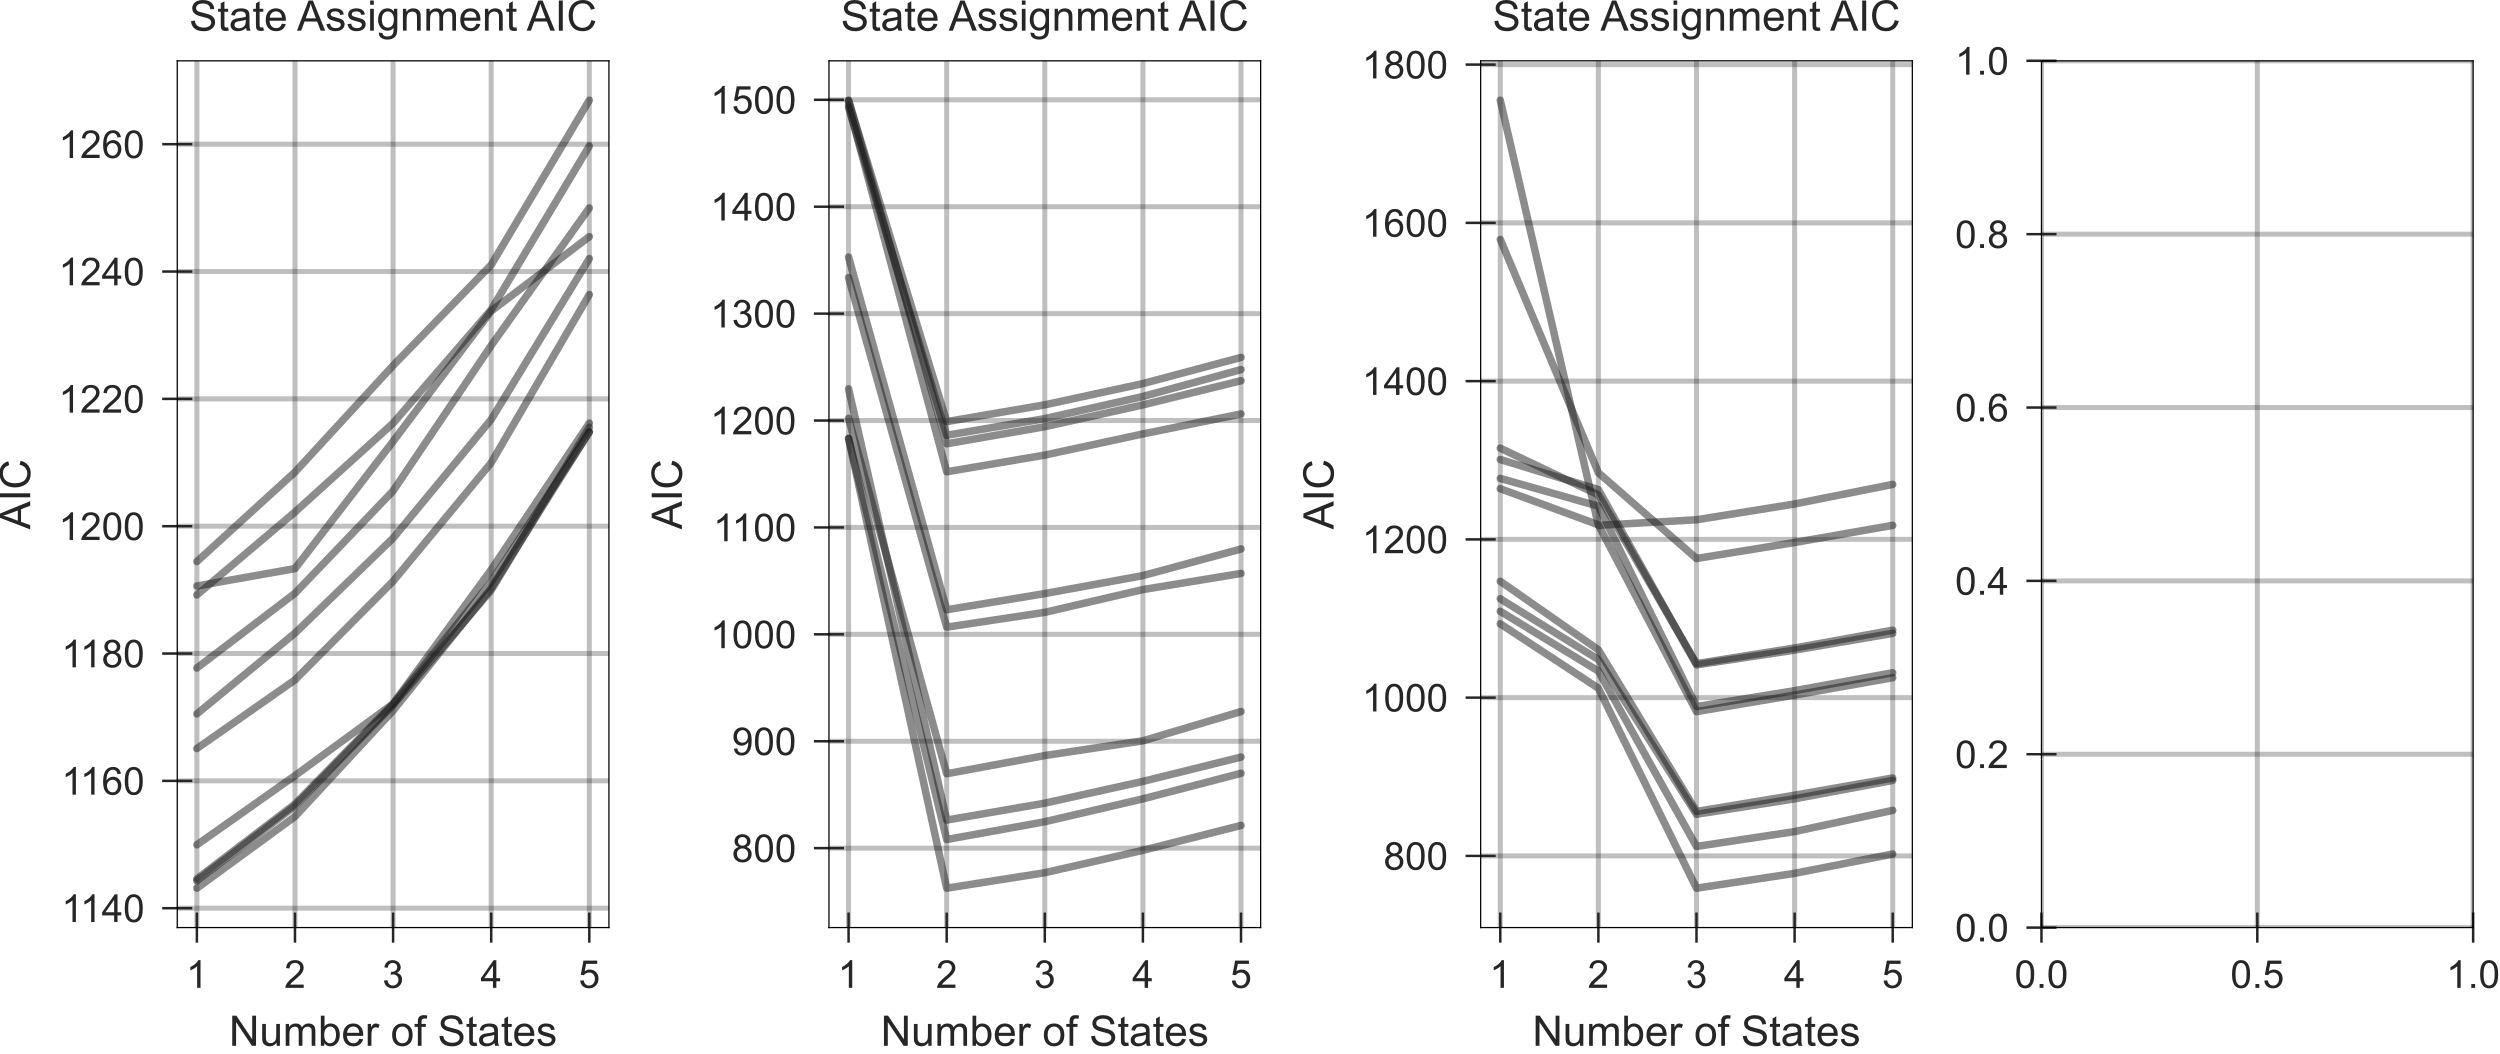 <?xml version="1.0" encoding="utf-8" standalone="no"?>
<!DOCTYPE svg PUBLIC "-//W3C//DTD SVG 1.1//EN"
  "http://www.w3.org/Graphics/SVG/1.1/DTD/svg11.dtd">
<!-- Created with matplotlib (https://matplotlib.org/) -->
<svg height="210pt" version="1.1" viewBox="0 0 498 210" width="498pt" xmlns="http://www.w3.org/2000/svg" xmlns:xlink="http://www.w3.org/1999/xlink">
 <defs>
  <style type="text/css">
*{stroke-linecap:butt;stroke-linejoin:round;}
  </style>
 </defs>
 <g id="figure_1">
  <g id="patch_1">
   <path d="M 0 210 
L 498 210 
L 498 0 
L 0 0 
z
" style="fill:#ffffff;"/>
  </g>
  <g id="axes_1">
   <g id="patch_2">
    <path d="M 35.31 184.776 
L 121.298 184.776 
L 121.298 12.115 
L 35.31 12.115 
z
" style="fill:#ffffff;"/>
   </g>
   <g id="matplotlib.axis_1">
    <g id="xtick_1">
     <g id="line2d_1">
      <path clip-path="url(#p565bd1d662)" d="M 39.218 184.776 
L 39.218 12.115 
" style="fill:none;stroke:#000000;stroke-linecap:round;stroke-opacity:0.25;"/>
     </g>
     <g id="line2d_2">
      <defs>
       <path d="M 0 3 
L 0 -3 
" id="md4ae180993" style="stroke:#262626;stroke-width:0.5;"/>
      </defs>
      <g>
       <use style="fill:#262626;stroke:#262626;stroke-width:0.5;" x="39.218" xlink:href="#md4ae180993" y="184.776"/>
      </g>
     </g>
     <g id="text_1">
      <!-- 1 -->
      <defs>
       <path d="M 37.25 0 
L 28.469 0 
L 28.469 56 
Q 25.297 52.984 20.141 49.953 
Q 14.984 46.922 10.891 45.406 
L 10.891 53.906 
Q 18.266 57.375 23.781 62.297 
Q 29.297 67.234 31.594 71.875 
L 37.25 71.875 
z
" id="ArialMT-49"/>
      </defs>
      <g style="fill:#262626;" transform="translate(37.077 196.787)scale(0.077 -0.077)">
       <use xlink:href="#ArialMT-49"/>
      </g>
     </g>
    </g>
    <g id="xtick_2">
     <g id="line2d_3">
      <path clip-path="url(#p565bd1d662)" d="M 58.761 184.776 
L 58.761 12.115 
" style="fill:none;stroke:#000000;stroke-linecap:round;stroke-opacity:0.25;"/>
     </g>
     <g id="line2d_4">
      <g>
       <use style="fill:#262626;stroke:#262626;stroke-width:0.5;" x="58.761" xlink:href="#md4ae180993" y="184.776"/>
      </g>
     </g>
     <g id="text_2">
      <!-- 2 -->
      <defs>
       <path d="M 50.344 8.453 
L 50.344 0 
L 3.031 0 
Q 2.938 3.172 4.047 6.109 
Q 5.859 10.938 9.828 15.625 
Q 13.812 20.312 21.344 26.469 
Q 33.016 36.031 37.109 41.625 
Q 41.219 47.219 41.219 52.203 
Q 41.219 57.422 37.469 61 
Q 33.734 64.594 27.734 64.594 
Q 21.391 64.594 17.578 60.781 
Q 13.766 56.984 13.719 50.25 
L 4.688 51.172 
Q 5.609 61.281 11.656 66.578 
Q 17.719 71.875 27.938 71.875 
Q 38.234 71.875 44.234 66.156 
Q 50.25 60.453 50.25 52 
Q 50.25 47.703 48.484 43.547 
Q 46.734 39.406 42.656 34.812 
Q 38.578 30.219 29.109 22.219 
Q 21.188 15.578 18.938 13.203 
Q 16.703 10.844 15.234 8.453 
z
" id="ArialMT-50"/>
      </defs>
      <g style="fill:#262626;" transform="translate(56.62 196.787)scale(0.077 -0.077)">
       <use xlink:href="#ArialMT-50"/>
      </g>
     </g>
    </g>
    <g id="xtick_3">
     <g id="line2d_5">
      <path clip-path="url(#p565bd1d662)" d="M 78.304 184.776 
L 78.304 12.115 
" style="fill:none;stroke:#000000;stroke-linecap:round;stroke-opacity:0.25;"/>
     </g>
     <g id="line2d_6">
      <g>
       <use style="fill:#262626;stroke:#262626;stroke-width:0.5;" x="78.304" xlink:href="#md4ae180993" y="184.776"/>
      </g>
     </g>
     <g id="text_3">
      <!-- 3 -->
      <defs>
       <path d="M 4.203 18.891 
L 12.984 20.062 
Q 14.5 12.594 18.141 9.297 
Q 21.781 6 27 6 
Q 33.203 6 37.469 10.297 
Q 41.75 14.594 41.75 20.953 
Q 41.75 27 37.797 30.922 
Q 33.844 34.859 27.734 34.859 
Q 25.25 34.859 21.531 33.891 
L 22.516 41.609 
Q 23.391 41.5 23.922 41.5 
Q 29.547 41.5 34.031 44.422 
Q 38.531 47.359 38.531 53.469 
Q 38.531 58.297 35.25 61.469 
Q 31.984 64.656 26.812 64.656 
Q 21.688 64.656 18.266 61.422 
Q 14.844 58.203 13.875 51.766 
L 5.078 53.328 
Q 6.688 62.156 12.391 67.016 
Q 18.109 71.875 26.609 71.875 
Q 32.469 71.875 37.391 69.359 
Q 42.328 66.844 44.938 62.5 
Q 47.562 58.156 47.562 53.266 
Q 47.562 48.641 45.062 44.828 
Q 42.578 41.016 37.703 38.766 
Q 44.047 37.312 47.562 32.688 
Q 51.078 28.078 51.078 21.141 
Q 51.078 11.766 44.234 5.25 
Q 37.406 -1.266 26.953 -1.266 
Q 17.531 -1.266 11.297 4.344 
Q 5.078 9.969 4.203 18.891 
z
" id="ArialMT-51"/>
      </defs>
      <g style="fill:#262626;" transform="translate(76.163 196.787)scale(0.077 -0.077)">
       <use xlink:href="#ArialMT-51"/>
      </g>
     </g>
    </g>
    <g id="xtick_4">
     <g id="line2d_7">
      <path clip-path="url(#p565bd1d662)" d="M 97.847 184.776 
L 97.847 12.115 
" style="fill:none;stroke:#000000;stroke-linecap:round;stroke-opacity:0.25;"/>
     </g>
     <g id="line2d_8">
      <g>
       <use style="fill:#262626;stroke:#262626;stroke-width:0.5;" x="97.847" xlink:href="#md4ae180993" y="184.776"/>
      </g>
     </g>
     <g id="text_4">
      <!-- 4 -->
      <defs>
       <path d="M 32.328 0 
L 32.328 17.141 
L 1.266 17.141 
L 1.266 25.203 
L 33.938 71.578 
L 41.109 71.578 
L 41.109 25.203 
L 50.781 25.203 
L 50.781 17.141 
L 41.109 17.141 
L 41.109 0 
z
M 32.328 25.203 
L 32.328 57.469 
L 9.906 25.203 
z
" id="ArialMT-52"/>
      </defs>
      <g style="fill:#262626;" transform="translate(95.706 196.787)scale(0.077 -0.077)">
       <use xlink:href="#ArialMT-52"/>
      </g>
     </g>
    </g>
    <g id="xtick_5">
     <g id="line2d_9">
      <path clip-path="url(#p565bd1d662)" d="M 117.39 184.776 
L 117.39 12.115 
" style="fill:none;stroke:#000000;stroke-linecap:round;stroke-opacity:0.25;"/>
     </g>
     <g id="line2d_10">
      <g>
       <use style="fill:#262626;stroke:#262626;stroke-width:0.5;" x="117.39" xlink:href="#md4ae180993" y="184.776"/>
      </g>
     </g>
     <g id="text_5">
      <!-- 5 -->
      <defs>
       <path d="M 4.156 18.75 
L 13.375 19.531 
Q 14.406 12.797 18.141 9.391 
Q 21.875 6 27.156 6 
Q 33.5 6 37.891 10.781 
Q 42.281 15.578 42.281 23.484 
Q 42.281 31 38.062 35.344 
Q 33.844 39.703 27 39.703 
Q 22.75 39.703 19.328 37.766 
Q 15.922 35.844 13.969 32.766 
L 5.719 33.844 
L 12.641 70.609 
L 48.25 70.609 
L 48.25 62.203 
L 19.672 62.203 
L 15.828 42.969 
Q 22.266 47.469 29.344 47.469 
Q 38.719 47.469 45.156 40.969 
Q 51.609 34.469 51.609 24.266 
Q 51.609 14.547 45.953 7.469 
Q 39.062 -1.219 27.156 -1.219 
Q 17.391 -1.219 11.203 4.25 
Q 5.031 9.719 4.156 18.75 
z
" id="ArialMT-53"/>
      </defs>
      <g style="fill:#262626;" transform="translate(115.249 196.787)scale(0.077 -0.077)">
       <use xlink:href="#ArialMT-53"/>
      </g>
     </g>
    </g>
    <g id="text_6">
     <!-- Number of States -->
     <defs>
      <path d="M 7.625 0 
L 7.625 71.578 
L 17.328 71.578 
L 54.938 15.375 
L 54.938 71.578 
L 64.016 71.578 
L 64.016 0 
L 54.297 0 
L 16.703 56.25 
L 16.703 0 
z
" id="ArialMT-78"/>
      <path d="M 40.578 0 
L 40.578 7.625 
Q 34.516 -1.172 24.125 -1.172 
Q 19.531 -1.172 15.547 0.578 
Q 11.578 2.344 9.641 5 
Q 7.719 7.672 6.938 11.531 
Q 6.391 14.109 6.391 19.734 
L 6.391 51.859 
L 15.188 51.859 
L 15.188 23.094 
Q 15.188 16.219 15.719 13.812 
Q 16.547 10.359 19.234 8.375 
Q 21.922 6.391 25.875 6.391 
Q 29.828 6.391 33.297 8.422 
Q 36.766 10.453 38.203 13.938 
Q 39.656 17.438 39.656 24.078 
L 39.656 51.859 
L 48.438 51.859 
L 48.438 0 
z
" id="ArialMT-117"/>
      <path d="M 6.594 0 
L 6.594 51.859 
L 14.453 51.859 
L 14.453 44.578 
Q 16.891 48.391 20.938 50.703 
Q 25 53.031 30.172 53.031 
Q 35.938 53.031 39.625 50.641 
Q 43.312 48.25 44.828 43.953 
Q 50.984 53.031 60.844 53.031 
Q 68.562 53.031 72.703 48.75 
Q 76.859 44.484 76.859 35.594 
L 76.859 0 
L 68.109 0 
L 68.109 32.672 
Q 68.109 37.938 67.25 40.25 
Q 66.406 42.578 64.156 43.984 
Q 61.922 45.406 58.891 45.406 
Q 53.422 45.406 49.797 41.766 
Q 46.188 38.141 46.188 30.125 
L 46.188 0 
L 37.406 0 
L 37.406 33.688 
Q 37.406 39.547 35.25 42.469 
Q 33.109 45.406 28.219 45.406 
Q 24.516 45.406 21.359 43.453 
Q 18.219 41.5 16.797 37.734 
Q 15.375 33.984 15.375 26.906 
L 15.375 0 
z
" id="ArialMT-109"/>
      <path d="M 14.703 0 
L 6.547 0 
L 6.547 71.578 
L 15.328 71.578 
L 15.328 46.047 
Q 20.906 53.031 29.547 53.031 
Q 34.328 53.031 38.594 51.094 
Q 42.875 49.172 45.625 45.672 
Q 48.391 42.188 49.953 37.25 
Q 51.516 32.328 51.516 26.703 
Q 51.516 13.375 44.922 6.094 
Q 38.328 -1.172 29.109 -1.172 
Q 19.922 -1.172 14.703 6.5 
z
M 14.594 26.312 
Q 14.594 17 17.141 12.844 
Q 21.297 6.062 28.375 6.062 
Q 34.125 6.062 38.328 11.062 
Q 42.531 16.062 42.531 25.984 
Q 42.531 36.141 38.5 40.969 
Q 34.469 45.797 28.766 45.797 
Q 23 45.797 18.797 40.797 
Q 14.594 35.797 14.594 26.312 
z
" id="ArialMT-98"/>
      <path d="M 42.094 16.703 
L 51.172 15.578 
Q 49.031 7.625 43.219 3.219 
Q 37.406 -1.172 28.375 -1.172 
Q 17 -1.172 10.328 5.828 
Q 3.656 12.844 3.656 25.484 
Q 3.656 38.578 10.391 45.797 
Q 17.141 53.031 27.875 53.031 
Q 38.281 53.031 44.875 45.953 
Q 51.469 38.875 51.469 26.031 
Q 51.469 25.25 51.422 23.688 
L 12.75 23.688 
Q 13.234 15.141 17.578 10.594 
Q 21.922 6.062 28.422 6.062 
Q 33.25 6.062 36.672 8.594 
Q 40.094 11.141 42.094 16.703 
z
M 13.234 30.906 
L 42.188 30.906 
Q 41.609 37.453 38.875 40.719 
Q 34.672 45.797 27.984 45.797 
Q 21.922 45.797 17.797 41.75 
Q 13.672 37.703 13.234 30.906 
z
" id="ArialMT-101"/>
      <path d="M 6.5 0 
L 6.5 51.859 
L 14.406 51.859 
L 14.406 44 
Q 17.438 49.516 20 51.266 
Q 22.562 53.031 25.641 53.031 
Q 30.078 53.031 34.672 50.203 
L 31.641 42.047 
Q 28.422 43.953 25.203 43.953 
Q 22.312 43.953 20.016 42.219 
Q 17.719 40.484 16.75 37.406 
Q 15.281 32.719 15.281 27.156 
L 15.281 0 
z
" id="ArialMT-114"/>
      <path id="ArialMT-32"/>
      <path d="M 3.328 25.922 
Q 3.328 40.328 11.328 47.266 
Q 18.016 53.031 27.641 53.031 
Q 38.328 53.031 45.109 46.016 
Q 51.906 39.016 51.906 26.656 
Q 51.906 16.656 48.906 10.906 
Q 45.906 5.172 40.156 2 
Q 34.422 -1.172 27.641 -1.172 
Q 16.75 -1.172 10.031 5.812 
Q 3.328 12.797 3.328 25.922 
z
M 12.359 25.922 
Q 12.359 15.969 16.703 11.016 
Q 21.047 6.062 27.641 6.062 
Q 34.188 6.062 38.531 11.031 
Q 42.875 16.016 42.875 26.219 
Q 42.875 35.844 38.5 40.797 
Q 34.125 45.75 27.641 45.75 
Q 21.047 45.75 16.703 40.812 
Q 12.359 35.891 12.359 25.922 
z
" id="ArialMT-111"/>
      <path d="M 8.688 0 
L 8.688 45.016 
L 0.922 45.016 
L 0.922 51.859 
L 8.688 51.859 
L 8.688 57.375 
Q 8.688 62.594 9.625 65.141 
Q 10.891 68.562 14.078 70.672 
Q 17.281 72.797 23.047 72.797 
Q 26.766 72.797 31.25 71.922 
L 29.938 64.266 
Q 27.203 64.75 24.75 64.75 
Q 20.75 64.75 19.094 63.031 
Q 17.438 61.328 17.438 56.641 
L 17.438 51.859 
L 27.547 51.859 
L 27.547 45.016 
L 17.438 45.016 
L 17.438 0 
z
" id="ArialMT-102"/>
      <path d="M 4.5 23 
L 13.422 23.781 
Q 14.062 18.406 16.375 14.969 
Q 18.703 11.531 23.578 9.406 
Q 28.469 7.281 34.578 7.281 
Q 39.984 7.281 44.141 8.891 
Q 48.297 10.5 50.312 13.297 
Q 52.344 16.109 52.344 19.438 
Q 52.344 22.797 50.391 25.312 
Q 48.438 27.828 43.953 29.547 
Q 41.062 30.672 31.203 33.031 
Q 21.344 35.406 17.391 37.5 
Q 12.25 40.188 9.734 44.156 
Q 7.234 48.141 7.234 53.078 
Q 7.234 58.5 10.297 63.203 
Q 13.375 67.922 19.281 70.359 
Q 25.203 72.797 32.422 72.797 
Q 40.375 72.797 46.453 70.234 
Q 52.547 67.672 55.812 62.688 
Q 59.078 57.719 59.328 51.422 
L 50.25 50.734 
Q 49.516 57.516 45.281 60.984 
Q 41.062 64.453 32.812 64.453 
Q 24.219 64.453 20.281 61.297 
Q 16.359 58.156 16.359 53.719 
Q 16.359 49.859 19.141 47.359 
Q 21.875 44.875 33.422 42.266 
Q 44.969 39.656 49.266 37.703 
Q 55.516 34.812 58.484 30.391 
Q 61.469 25.984 61.469 20.219 
Q 61.469 14.5 58.203 9.438 
Q 54.938 4.391 48.797 1.578 
Q 42.672 -1.219 35.016 -1.219 
Q 25.297 -1.219 18.719 1.609 
Q 12.156 4.438 8.422 10.125 
Q 4.688 15.828 4.5 23 
z
" id="ArialMT-83"/>
      <path d="M 25.781 7.859 
L 27.047 0.094 
Q 23.344 -0.688 20.406 -0.688 
Q 15.625 -0.688 12.984 0.828 
Q 10.359 2.344 9.281 4.812 
Q 8.203 7.281 8.203 15.188 
L 8.203 45.016 
L 1.766 45.016 
L 1.766 51.859 
L 8.203 51.859 
L 8.203 64.703 
L 16.938 69.969 
L 16.938 51.859 
L 25.781 51.859 
L 25.781 45.016 
L 16.938 45.016 
L 16.938 14.703 
Q 16.938 10.938 17.406 9.859 
Q 17.875 8.797 18.922 8.156 
Q 19.969 7.516 21.922 7.516 
Q 23.391 7.516 25.781 7.859 
z
" id="ArialMT-116"/>
      <path d="M 40.438 6.391 
Q 35.547 2.25 31.031 0.531 
Q 26.516 -1.172 21.344 -1.172 
Q 12.797 -1.172 8.203 3 
Q 3.609 7.172 3.609 13.672 
Q 3.609 17.484 5.344 20.625 
Q 7.078 23.781 9.891 25.688 
Q 12.703 27.594 16.219 28.562 
Q 18.797 29.25 24.031 29.891 
Q 34.672 31.156 39.703 32.906 
Q 39.75 34.719 39.75 35.203 
Q 39.75 40.578 37.25 42.781 
Q 33.891 45.75 27.25 45.75 
Q 21.047 45.75 18.094 43.578 
Q 15.141 41.406 13.719 35.891 
L 5.125 37.062 
Q 6.297 42.578 8.984 45.969 
Q 11.672 49.359 16.75 51.188 
Q 21.828 53.031 28.516 53.031 
Q 35.156 53.031 39.297 51.469 
Q 43.453 49.906 45.406 47.531 
Q 47.359 45.172 48.141 41.547 
Q 48.578 39.312 48.578 33.453 
L 48.578 21.734 
Q 48.578 9.469 49.141 6.219 
Q 49.703 2.984 51.375 0 
L 42.188 0 
Q 40.828 2.734 40.438 6.391 
z
M 39.703 26.031 
Q 34.906 24.078 25.344 22.703 
Q 19.922 21.922 17.672 20.938 
Q 15.438 19.969 14.203 18.094 
Q 12.984 16.219 12.984 13.922 
Q 12.984 10.406 15.641 8.062 
Q 18.312 5.719 23.438 5.719 
Q 28.516 5.719 32.469 7.938 
Q 36.422 10.156 38.281 14.016 
Q 39.703 17 39.703 22.797 
z
" id="ArialMT-97"/>
      <path d="M 3.078 15.484 
L 11.766 16.844 
Q 12.5 11.625 15.844 8.844 
Q 19.188 6.062 25.203 6.062 
Q 31.25 6.062 34.172 8.516 
Q 37.109 10.984 37.109 14.312 
Q 37.109 17.281 34.516 19 
Q 32.719 20.172 25.531 21.969 
Q 15.875 24.422 12.141 26.203 
Q 8.406 27.984 6.469 31.125 
Q 4.547 34.281 4.547 38.094 
Q 4.547 41.547 6.125 44.5 
Q 7.719 47.469 10.453 49.422 
Q 12.5 50.922 16.031 51.969 
Q 19.578 53.031 23.641 53.031 
Q 29.734 53.031 34.344 51.266 
Q 38.969 49.516 41.156 46.5 
Q 43.359 43.5 44.188 38.484 
L 35.594 37.312 
Q 35.016 41.312 32.203 43.547 
Q 29.391 45.797 24.266 45.797 
Q 18.219 45.797 15.625 43.797 
Q 13.031 41.797 13.031 39.109 
Q 13.031 37.406 14.109 36.031 
Q 15.188 34.625 17.484 33.688 
Q 18.797 33.203 25.25 31.453 
Q 34.578 28.953 38.25 27.359 
Q 41.938 25.781 44.031 22.75 
Q 46.141 19.734 46.141 15.234 
Q 46.141 10.844 43.578 6.953 
Q 41.016 3.078 36.172 0.953 
Q 31.344 -1.172 25.25 -1.172 
Q 15.141 -1.172 9.844 3.031 
Q 4.547 7.234 3.078 15.484 
z
" id="ArialMT-115"/>
     </defs>
     <g style="fill:#262626;" transform="translate(45.625 208.33)scale(0.084 -0.084)">
      <use xlink:href="#ArialMT-78"/>
      <use x="72.217" xlink:href="#ArialMT-117"/>
      <use x="127.832" xlink:href="#ArialMT-109"/>
      <use x="211.133" xlink:href="#ArialMT-98"/>
      <use x="266.748" xlink:href="#ArialMT-101"/>
      <use x="322.363" xlink:href="#ArialMT-114"/>
      <use x="355.664" xlink:href="#ArialMT-32"/>
      <use x="383.447" xlink:href="#ArialMT-111"/>
      <use x="439.062" xlink:href="#ArialMT-102"/>
      <use x="466.846" xlink:href="#ArialMT-32"/>
      <use x="494.629" xlink:href="#ArialMT-83"/>
      <use x="561.328" xlink:href="#ArialMT-116"/>
      <use x="589.111" xlink:href="#ArialMT-97"/>
      <use x="644.727" xlink:href="#ArialMT-116"/>
      <use x="672.51" xlink:href="#ArialMT-101"/>
      <use x="728.125" xlink:href="#ArialMT-115"/>
     </g>
    </g>
   </g>
   <g id="matplotlib.axis_2">
    <g id="ytick_1">
     <g id="line2d_11">
      <path clip-path="url(#p565bd1d662)" d="M 35.31 180.91 
L 121.298 180.91 
" style="fill:none;stroke:#000000;stroke-linecap:round;stroke-opacity:0.25;"/>
     </g>
     <g id="line2d_12">
      <defs>
       <path d="M 3 0 
L -3 -0 
" id="m5f0b38eac4" style="stroke:#262626;stroke-width:0.5;"/>
      </defs>
      <g>
       <use style="fill:#262626;stroke:#262626;stroke-width:0.5;" x="35.31" xlink:href="#m5f0b38eac4" y="180.91"/>
      </g>
     </g>
     <g id="text_7">
      <!-- 1140 -->
      <defs>
       <path d="M 4.156 35.297 
Q 4.156 48 6.766 55.734 
Q 9.375 63.484 14.516 67.672 
Q 19.672 71.875 27.484 71.875 
Q 33.25 71.875 37.594 69.547 
Q 41.938 67.234 44.766 62.859 
Q 47.609 58.5 49.219 52.219 
Q 50.828 45.953 50.828 35.297 
Q 50.828 22.703 48.234 14.969 
Q 45.656 7.234 40.5 3 
Q 35.359 -1.219 27.484 -1.219 
Q 17.141 -1.219 11.234 6.203 
Q 4.156 15.141 4.156 35.297 
z
M 13.188 35.297 
Q 13.188 17.672 17.312 11.828 
Q 21.438 6 27.484 6 
Q 33.547 6 37.672 11.859 
Q 41.797 17.719 41.797 35.297 
Q 41.797 52.984 37.672 58.781 
Q 33.547 64.594 27.391 64.594 
Q 21.344 64.594 17.719 59.469 
Q 13.188 52.938 13.188 35.297 
z
" id="ArialMT-48"/>
      </defs>
      <g style="fill:#262626;" transform="translate(12.25 183.666)scale(0.077 -0.077)">
       <use xlink:href="#ArialMT-49"/>
       <use x="48.24" xlink:href="#ArialMT-49"/>
       <use x="103.855" xlink:href="#ArialMT-52"/>
       <use x="159.471" xlink:href="#ArialMT-48"/>
      </g>
     </g>
    </g>
    <g id="ytick_2">
     <g id="line2d_13">
      <path clip-path="url(#p565bd1d662)" d="M 35.31 155.545 
L 121.298 155.545 
" style="fill:none;stroke:#000000;stroke-linecap:round;stroke-opacity:0.25;"/>
     </g>
     <g id="line2d_14">
      <g>
       <use style="fill:#262626;stroke:#262626;stroke-width:0.5;" x="35.31" xlink:href="#m5f0b38eac4" y="155.545"/>
      </g>
     </g>
     <g id="text_8">
      <!-- 1160 -->
      <defs>
       <path d="M 49.75 54.047 
L 41.016 53.375 
Q 39.844 58.547 37.703 60.891 
Q 34.125 64.656 28.906 64.656 
Q 24.703 64.656 21.531 62.312 
Q 17.391 59.281 14.984 53.469 
Q 12.594 47.656 12.5 36.922 
Q 15.672 41.75 20.266 44.094 
Q 24.859 46.438 29.891 46.438 
Q 38.672 46.438 44.844 39.969 
Q 51.031 33.5 51.031 23.25 
Q 51.031 16.5 48.125 10.719 
Q 45.219 4.938 40.141 1.859 
Q 35.062 -1.219 28.609 -1.219 
Q 17.625 -1.219 10.688 6.859 
Q 3.766 14.938 3.766 33.5 
Q 3.766 54.25 11.422 63.672 
Q 18.109 71.875 29.438 71.875 
Q 37.891 71.875 43.281 67.141 
Q 48.688 62.406 49.75 54.047 
z
M 13.875 23.188 
Q 13.875 18.656 15.797 14.5 
Q 17.719 10.359 21.188 8.172 
Q 24.656 6 28.469 6 
Q 34.031 6 38.031 10.484 
Q 42.047 14.984 42.047 22.703 
Q 42.047 30.125 38.078 34.391 
Q 34.125 38.672 28.125 38.672 
Q 22.172 38.672 18.016 34.391 
Q 13.875 30.125 13.875 23.188 
z
" id="ArialMT-54"/>
      </defs>
      <g style="fill:#262626;" transform="translate(12.25 158.301)scale(0.077 -0.077)">
       <use xlink:href="#ArialMT-49"/>
       <use x="48.24" xlink:href="#ArialMT-49"/>
       <use x="103.855" xlink:href="#ArialMT-54"/>
       <use x="159.471" xlink:href="#ArialMT-48"/>
      </g>
     </g>
    </g>
    <g id="ytick_3">
     <g id="line2d_15">
      <path clip-path="url(#p565bd1d662)" d="M 35.31 130.181 
L 121.298 130.181 
" style="fill:none;stroke:#000000;stroke-linecap:round;stroke-opacity:0.25;"/>
     </g>
     <g id="line2d_16">
      <g>
       <use style="fill:#262626;stroke:#262626;stroke-width:0.5;" x="35.31" xlink:href="#m5f0b38eac4" y="130.181"/>
      </g>
     </g>
     <g id="text_9">
      <!-- 1180 -->
      <defs>
       <path d="M 17.672 38.812 
Q 12.203 40.828 9.562 44.531 
Q 6.938 48.25 6.938 53.422 
Q 6.938 61.234 12.547 66.547 
Q 18.172 71.875 27.484 71.875 
Q 36.859 71.875 42.578 66.422 
Q 48.297 60.984 48.297 53.172 
Q 48.297 48.188 45.672 44.5 
Q 43.062 40.828 37.75 38.812 
Q 44.344 36.672 47.781 31.875 
Q 51.219 27.094 51.219 20.453 
Q 51.219 11.281 44.719 5.031 
Q 38.234 -1.219 27.641 -1.219 
Q 17.047 -1.219 10.547 5.047 
Q 4.047 11.328 4.047 20.703 
Q 4.047 27.688 7.594 32.391 
Q 11.141 37.109 17.672 38.812 
z
M 15.922 53.719 
Q 15.922 48.641 19.188 45.406 
Q 22.469 42.188 27.688 42.188 
Q 32.766 42.188 36.016 45.375 
Q 39.266 48.578 39.266 53.219 
Q 39.266 58.062 35.906 61.359 
Q 32.562 64.656 27.594 64.656 
Q 22.562 64.656 19.234 61.422 
Q 15.922 58.203 15.922 53.719 
z
M 13.094 20.656 
Q 13.094 16.891 14.875 13.375 
Q 16.656 9.859 20.172 7.922 
Q 23.688 6 27.734 6 
Q 34.031 6 38.125 10.047 
Q 42.234 14.109 42.234 20.359 
Q 42.234 26.703 38.016 30.859 
Q 33.797 35.016 27.438 35.016 
Q 21.234 35.016 17.156 30.906 
Q 13.094 26.812 13.094 20.656 
z
" id="ArialMT-56"/>
      </defs>
      <g style="fill:#262626;" transform="translate(12.25 132.937)scale(0.077 -0.077)">
       <use xlink:href="#ArialMT-49"/>
       <use x="48.24" xlink:href="#ArialMT-49"/>
       <use x="103.855" xlink:href="#ArialMT-56"/>
       <use x="159.471" xlink:href="#ArialMT-48"/>
      </g>
     </g>
    </g>
    <g id="ytick_4">
     <g id="line2d_17">
      <path clip-path="url(#p565bd1d662)" d="M 35.31 104.816 
L 121.298 104.816 
" style="fill:none;stroke:#000000;stroke-linecap:round;stroke-opacity:0.25;"/>
     </g>
     <g id="line2d_18">
      <g>
       <use style="fill:#262626;stroke:#262626;stroke-width:0.5;" x="35.31" xlink:href="#m5f0b38eac4" y="104.816"/>
      </g>
     </g>
     <g id="text_10">
      <!-- 1200 -->
      <g style="fill:#262626;" transform="translate(11.682 107.572)scale(0.077 -0.077)">
       <use xlink:href="#ArialMT-49"/>
       <use x="55.615" xlink:href="#ArialMT-50"/>
       <use x="111.23" xlink:href="#ArialMT-48"/>
       <use x="166.846" xlink:href="#ArialMT-48"/>
      </g>
     </g>
    </g>
    <g id="ytick_5">
     <g id="line2d_19">
      <path clip-path="url(#p565bd1d662)" d="M 35.31 79.452 
L 121.298 79.452 
" style="fill:none;stroke:#000000;stroke-linecap:round;stroke-opacity:0.25;"/>
     </g>
     <g id="line2d_20">
      <g>
       <use style="fill:#262626;stroke:#262626;stroke-width:0.5;" x="35.31" xlink:href="#m5f0b38eac4" y="79.452"/>
      </g>
     </g>
     <g id="text_11">
      <!-- 1220 -->
      <g style="fill:#262626;" transform="translate(11.682 82.208)scale(0.077 -0.077)">
       <use xlink:href="#ArialMT-49"/>
       <use x="55.615" xlink:href="#ArialMT-50"/>
       <use x="111.23" xlink:href="#ArialMT-50"/>
       <use x="166.846" xlink:href="#ArialMT-48"/>
      </g>
     </g>
    </g>
    <g id="ytick_6">
     <g id="line2d_21">
      <path clip-path="url(#p565bd1d662)" d="M 35.31 54.087 
L 121.298 54.087 
" style="fill:none;stroke:#000000;stroke-linecap:round;stroke-opacity:0.25;"/>
     </g>
     <g id="line2d_22">
      <g>
       <use style="fill:#262626;stroke:#262626;stroke-width:0.5;" x="35.31" xlink:href="#m5f0b38eac4" y="54.087"/>
      </g>
     </g>
     <g id="text_12">
      <!-- 1240 -->
      <g style="fill:#262626;" transform="translate(11.682 56.843)scale(0.077 -0.077)">
       <use xlink:href="#ArialMT-49"/>
       <use x="55.615" xlink:href="#ArialMT-50"/>
       <use x="111.23" xlink:href="#ArialMT-52"/>
       <use x="166.846" xlink:href="#ArialMT-48"/>
      </g>
     </g>
    </g>
    <g id="ytick_7">
     <g id="line2d_23">
      <path clip-path="url(#p565bd1d662)" d="M 35.31 28.723 
L 121.298 28.723 
" style="fill:none;stroke:#000000;stroke-linecap:round;stroke-opacity:0.25;"/>
     </g>
     <g id="line2d_24">
      <g>
       <use style="fill:#262626;stroke:#262626;stroke-width:0.5;" x="35.31" xlink:href="#m5f0b38eac4" y="28.723"/>
      </g>
     </g>
     <g id="text_13">
      <!-- 1260 -->
      <g style="fill:#262626;" transform="translate(11.682 31.479)scale(0.077 -0.077)">
       <use xlink:href="#ArialMT-49"/>
       <use x="55.615" xlink:href="#ArialMT-50"/>
       <use x="111.23" xlink:href="#ArialMT-54"/>
       <use x="166.846" xlink:href="#ArialMT-48"/>
      </g>
     </g>
    </g>
    <g id="text_14">
     <!-- AIC -->
     <defs>
      <path d="M -0.141 0 
L 27.344 71.578 
L 37.547 71.578 
L 66.844 0 
L 56.062 0 
L 47.703 21.688 
L 17.781 21.688 
L 9.906 0 
z
M 20.516 29.391 
L 44.781 29.391 
L 37.312 49.219 
Q 33.891 58.25 32.234 64.062 
Q 30.859 57.172 28.375 50.391 
z
" id="ArialMT-65"/>
      <path d="M 9.328 0 
L 9.328 71.578 
L 18.797 71.578 
L 18.797 0 
z
" id="ArialMT-73"/>
      <path d="M 58.797 25.094 
L 68.266 22.703 
Q 65.281 11.031 57.547 4.906 
Q 49.812 -1.219 38.625 -1.219 
Q 27.047 -1.219 19.797 3.484 
Q 12.547 8.203 8.766 17.141 
Q 4.984 26.078 4.984 36.328 
Q 4.984 47.516 9.25 55.828 
Q 13.531 64.156 21.406 68.469 
Q 29.297 72.797 38.766 72.797 
Q 49.516 72.797 56.828 67.328 
Q 64.156 61.859 67.047 51.953 
L 57.719 49.75 
Q 55.219 57.562 50.484 61.125 
Q 45.75 64.703 38.578 64.703 
Q 30.328 64.703 24.781 60.734 
Q 19.234 56.781 16.984 50.109 
Q 14.75 43.453 14.75 36.375 
Q 14.75 27.25 17.406 20.438 
Q 20.062 13.625 25.672 10.25 
Q 31.297 6.891 37.844 6.891 
Q 45.797 6.891 51.312 11.469 
Q 56.844 16.062 58.797 25.094 
z
" id="ArialMT-67"/>
     </defs>
     <g style="fill:#262626;" transform="translate(6.013 105.447)rotate(-90)scale(0.084 -0.084)">
      <use xlink:href="#ArialMT-65"/>
      <use x="66.699" xlink:href="#ArialMT-73"/>
      <use x="94.482" xlink:href="#ArialMT-67"/>
     </g>
    </g>
   </g>
   <g id="line2d_25">
    <path clip-path="url(#p565bd1d662)" d="M 39.218 133.067 
L 58.761 118.178 
L 78.304 97.784 
L 97.847 68.822 
L 117.39 41.424 
" style="fill:none;stroke:#1a1a1a;stroke-linecap:round;stroke-opacity:0.5;stroke-width:1.5;"/>
   </g>
   <g id="line2d_26">
    <path clip-path="url(#p565bd1d662)" d="M 39.218 175.07 
L 58.761 160.158 
L 78.304 140.203 
L 97.847 115.905 
L 117.39 86.088 
" style="fill:none;stroke:#1a1a1a;stroke-linecap:round;stroke-opacity:0.5;stroke-width:1.5;"/>
   </g>
   <g id="line2d_27">
    <path clip-path="url(#p565bd1d662)" d="M 39.218 116.731 
L 58.761 113.262 
L 78.304 87.927 
L 97.847 61.959 
L 117.39 47.136 
" style="fill:none;stroke:#1a1a1a;stroke-linecap:round;stroke-opacity:0.5;stroke-width:1.5;"/>
   </g>
   <g id="line2d_28">
    <path clip-path="url(#p565bd1d662)" d="M 39.218 142.203 
L 58.761 126.122 
L 78.304 107.203 
L 97.847 83.558 
L 117.39 51.505 
" style="fill:none;stroke:#1a1a1a;stroke-linecap:round;stroke-opacity:0.5;stroke-width:1.5;"/>
   </g>
   <g id="line2d_29">
    <path clip-path="url(#p565bd1d662)" d="M 39.218 175.438 
L 58.761 160.55 
L 78.304 140.431 
L 97.847 117.571 
L 117.39 85.12 
" style="fill:none;stroke:#1a1a1a;stroke-linecap:round;stroke-opacity:0.5;stroke-width:1.5;"/>
   </g>
   <g id="line2d_30">
    <path clip-path="url(#p565bd1d662)" d="M 39.218 149.103 
L 58.761 135.433 
L 78.304 115.774 
L 97.847 92.177 
L 117.39 58.678 
" style="fill:none;stroke:#1a1a1a;stroke-linecap:round;stroke-opacity:0.5;stroke-width:1.5;"/>
   </g>
   <g id="line2d_31">
    <path clip-path="url(#p565bd1d662)" d="M 39.218 168.286 
L 58.761 154.503 
L 78.304 140.194 
L 97.847 113.487 
L 117.39 84.282 
" style="fill:none;stroke:#1a1a1a;stroke-linecap:round;stroke-opacity:0.5;stroke-width:1.5;"/>
   </g>
   <g id="line2d_32">
    <path clip-path="url(#p565bd1d662)" d="M 39.218 118.509 
L 58.761 101.99 
L 78.304 84.302 
L 97.847 61.687 
L 117.39 29.093 
" style="fill:none;stroke:#1a1a1a;stroke-linecap:round;stroke-opacity:0.5;stroke-width:1.5;"/>
   </g>
   <g id="line2d_33">
    <path clip-path="url(#p565bd1d662)" d="M 39.218 176.927 
L 58.761 162.654 
L 78.304 141.553 
L 97.847 117.172 
L 117.39 86.015 
" style="fill:none;stroke:#1a1a1a;stroke-linecap:round;stroke-opacity:0.5;stroke-width:1.5;"/>
   </g>
   <g id="line2d_34">
    <path clip-path="url(#p565bd1d662)" d="M 39.218 111.864 
L 58.761 94.035 
L 78.304 72.809 
L 97.847 52.762 
L 117.39 19.963 
" style="fill:none;stroke:#1a1a1a;stroke-linecap:round;stroke-opacity:0.5;stroke-width:1.5;"/>
   </g>
   <g id="patch_3">
    <path d="M 35.31 184.776 
L 35.31 12.115 
" style="fill:none;stroke:#000000;stroke-linecap:square;stroke-linejoin:miter;stroke-width:0.25;"/>
   </g>
   <g id="patch_4">
    <path d="M 121.298 184.776 
L 121.298 12.115 
" style="fill:none;stroke:#000000;stroke-linecap:square;stroke-linejoin:miter;stroke-width:0.25;"/>
   </g>
   <g id="patch_5">
    <path d="M 35.31 184.776 
L 121.298 184.776 
" style="fill:none;stroke:#000000;stroke-linecap:square;stroke-linejoin:miter;stroke-width:0.25;"/>
   </g>
   <g id="patch_6">
    <path d="M 35.31 12.115 
L 121.298 12.115 
" style="fill:none;stroke:#000000;stroke-linecap:square;stroke-linejoin:miter;stroke-width:0.25;"/>
   </g>
   <g id="text_15">
    <!-- State Assignment AIC -->
    <defs>
     <path d="M 6.641 61.469 
L 6.641 71.578 
L 15.438 71.578 
L 15.438 61.469 
z
M 6.641 0 
L 6.641 51.859 
L 15.438 51.859 
L 15.438 0 
z
" id="ArialMT-105"/>
     <path d="M 4.984 -4.297 
L 13.531 -5.562 
Q 14.062 -9.516 16.5 -11.328 
Q 19.781 -13.766 25.438 -13.766 
Q 31.547 -13.766 34.859 -11.328 
Q 38.188 -8.891 39.359 -4.5 
Q 40.047 -1.812 39.984 6.781 
Q 34.234 0 25.641 0 
Q 14.938 0 9.078 7.719 
Q 3.219 15.438 3.219 26.219 
Q 3.219 33.641 5.906 39.906 
Q 8.594 46.188 13.688 49.609 
Q 18.797 53.031 25.688 53.031 
Q 34.859 53.031 40.828 45.609 
L 40.828 51.859 
L 48.922 51.859 
L 48.922 7.031 
Q 48.922 -5.078 46.453 -10.125 
Q 44 -15.188 38.641 -18.109 
Q 33.297 -21.047 25.484 -21.047 
Q 16.219 -21.047 10.5 -16.875 
Q 4.781 -12.703 4.984 -4.297 
z
M 12.25 26.859 
Q 12.25 16.656 16.297 11.969 
Q 20.359 7.281 26.469 7.281 
Q 32.516 7.281 36.609 11.938 
Q 40.719 16.609 40.719 26.562 
Q 40.719 36.078 36.5 40.906 
Q 32.281 45.75 26.312 45.75 
Q 20.453 45.75 16.344 40.984 
Q 12.25 36.234 12.25 26.859 
z
" id="ArialMT-103"/>
     <path d="M 6.594 0 
L 6.594 51.859 
L 14.5 51.859 
L 14.5 44.484 
Q 20.219 53.031 31 53.031 
Q 35.688 53.031 39.625 51.344 
Q 43.562 49.656 45.516 46.922 
Q 47.469 44.188 48.25 40.438 
Q 48.734 37.984 48.734 31.891 
L 48.734 0 
L 39.938 0 
L 39.938 31.547 
Q 39.938 36.922 38.906 39.578 
Q 37.891 42.234 35.281 43.812 
Q 32.672 45.406 29.156 45.406 
Q 23.531 45.406 19.453 41.844 
Q 15.375 38.281 15.375 28.328 
L 15.375 0 
z
" id="ArialMT-110"/>
    </defs>
    <g style="fill:#262626;" transform="translate(37.682 6.115)scale(0.084 -0.084)">
     <use xlink:href="#ArialMT-83"/>
     <use x="66.699" xlink:href="#ArialMT-116"/>
     <use x="94.482" xlink:href="#ArialMT-97"/>
     <use x="150.098" xlink:href="#ArialMT-116"/>
     <use x="177.881" xlink:href="#ArialMT-101"/>
     <use x="233.496" xlink:href="#ArialMT-32"/>
     <use x="255.779" xlink:href="#ArialMT-65"/>
     <use x="322.479" xlink:href="#ArialMT-115"/>
     <use x="372.479" xlink:href="#ArialMT-115"/>
     <use x="422.479" xlink:href="#ArialMT-105"/>
     <use x="444.695" xlink:href="#ArialMT-103"/>
     <use x="500.311" xlink:href="#ArialMT-110"/>
     <use x="555.926" xlink:href="#ArialMT-109"/>
     <use x="639.227" xlink:href="#ArialMT-101"/>
     <use x="694.842" xlink:href="#ArialMT-110"/>
     <use x="750.457" xlink:href="#ArialMT-116"/>
     <use x="778.24" xlink:href="#ArialMT-32"/>
     <use x="800.523" xlink:href="#ArialMT-65"/>
     <use x="867.223" xlink:href="#ArialMT-73"/>
     <use x="895.006" xlink:href="#ArialMT-67"/>
    </g>
   </g>
  </g>
  <g id="axes_2">
   <g id="patch_7">
    <path d="M 165.129 184.776 
L 251.117 184.776 
L 251.117 12.115 
L 165.129 12.115 
z
" style="fill:#ffffff;"/>
   </g>
   <g id="matplotlib.axis_3">
    <g id="xtick_6">
     <g id="line2d_35">
      <path clip-path="url(#pb475679c5d)" d="M 169.037 184.776 
L 169.037 12.115 
" style="fill:none;stroke:#000000;stroke-linecap:round;stroke-opacity:0.25;"/>
     </g>
     <g id="line2d_36">
      <g>
       <use style="fill:#262626;stroke:#262626;stroke-width:0.5;" x="169.037" xlink:href="#md4ae180993" y="184.776"/>
      </g>
     </g>
     <g id="text_16">
      <!-- 1 -->
      <g style="fill:#262626;" transform="translate(166.896 196.787)scale(0.077 -0.077)">
       <use xlink:href="#ArialMT-49"/>
      </g>
     </g>
    </g>
    <g id="xtick_7">
     <g id="line2d_37">
      <path clip-path="url(#pb475679c5d)" d="M 188.58 184.776 
L 188.58 12.115 
" style="fill:none;stroke:#000000;stroke-linecap:round;stroke-opacity:0.25;"/>
     </g>
     <g id="line2d_38">
      <g>
       <use style="fill:#262626;stroke:#262626;stroke-width:0.5;" x="188.58" xlink:href="#md4ae180993" y="184.776"/>
      </g>
     </g>
     <g id="text_17">
      <!-- 2 -->
      <g style="fill:#262626;" transform="translate(186.439 196.787)scale(0.077 -0.077)">
       <use xlink:href="#ArialMT-50"/>
      </g>
     </g>
    </g>
    <g id="xtick_8">
     <g id="line2d_39">
      <path clip-path="url(#pb475679c5d)" d="M 208.123 184.776 
L 208.123 12.115 
" style="fill:none;stroke:#000000;stroke-linecap:round;stroke-opacity:0.25;"/>
     </g>
     <g id="line2d_40">
      <g>
       <use style="fill:#262626;stroke:#262626;stroke-width:0.5;" x="208.123" xlink:href="#md4ae180993" y="184.776"/>
      </g>
     </g>
     <g id="text_18">
      <!-- 3 -->
      <g style="fill:#262626;" transform="translate(205.982 196.787)scale(0.077 -0.077)">
       <use xlink:href="#ArialMT-51"/>
      </g>
     </g>
    </g>
    <g id="xtick_9">
     <g id="line2d_41">
      <path clip-path="url(#pb475679c5d)" d="M 227.666 184.776 
L 227.666 12.115 
" style="fill:none;stroke:#000000;stroke-linecap:round;stroke-opacity:0.25;"/>
     </g>
     <g id="line2d_42">
      <g>
       <use style="fill:#262626;stroke:#262626;stroke-width:0.5;" x="227.666" xlink:href="#md4ae180993" y="184.776"/>
      </g>
     </g>
     <g id="text_19">
      <!-- 4 -->
      <g style="fill:#262626;" transform="translate(225.525 196.787)scale(0.077 -0.077)">
       <use xlink:href="#ArialMT-52"/>
      </g>
     </g>
    </g>
    <g id="xtick_10">
     <g id="line2d_43">
      <path clip-path="url(#pb475679c5d)" d="M 247.209 184.776 
L 247.209 12.115 
" style="fill:none;stroke:#000000;stroke-linecap:round;stroke-opacity:0.25;"/>
     </g>
     <g id="line2d_44">
      <g>
       <use style="fill:#262626;stroke:#262626;stroke-width:0.5;" x="247.209" xlink:href="#md4ae180993" y="184.776"/>
      </g>
     </g>
     <g id="text_20">
      <!-- 5 -->
      <g style="fill:#262626;" transform="translate(245.068 196.787)scale(0.077 -0.077)">
       <use xlink:href="#ArialMT-53"/>
      </g>
     </g>
    </g>
    <g id="text_21">
     <!-- Number of States -->
     <g style="fill:#262626;" transform="translate(175.444 208.33)scale(0.084 -0.084)">
      <use xlink:href="#ArialMT-78"/>
      <use x="72.217" xlink:href="#ArialMT-117"/>
      <use x="127.832" xlink:href="#ArialMT-109"/>
      <use x="211.133" xlink:href="#ArialMT-98"/>
      <use x="266.748" xlink:href="#ArialMT-101"/>
      <use x="322.363" xlink:href="#ArialMT-114"/>
      <use x="355.664" xlink:href="#ArialMT-32"/>
      <use x="383.447" xlink:href="#ArialMT-111"/>
      <use x="439.062" xlink:href="#ArialMT-102"/>
      <use x="466.846" xlink:href="#ArialMT-32"/>
      <use x="494.629" xlink:href="#ArialMT-83"/>
      <use x="561.328" xlink:href="#ArialMT-116"/>
      <use x="589.111" xlink:href="#ArialMT-97"/>
      <use x="644.727" xlink:href="#ArialMT-116"/>
      <use x="672.51" xlink:href="#ArialMT-101"/>
      <use x="728.125" xlink:href="#ArialMT-115"/>
     </g>
    </g>
   </g>
   <g id="matplotlib.axis_4">
    <g id="ytick_8">
     <g id="line2d_45">
      <path clip-path="url(#pb475679c5d)" d="M 165.129 168.952 
L 251.117 168.952 
" style="fill:none;stroke:#000000;stroke-linecap:round;stroke-opacity:0.25;"/>
     </g>
     <g id="line2d_46">
      <g>
       <use style="fill:#262626;stroke:#262626;stroke-width:0.5;" x="165.129" xlink:href="#m5f0b38eac4" y="168.952"/>
      </g>
     </g>
     <g id="text_22">
      <!-- 800 -->
      <g style="fill:#262626;" transform="translate(145.783 171.708)scale(0.077 -0.077)">
       <use xlink:href="#ArialMT-56"/>
       <use x="55.615" xlink:href="#ArialMT-48"/>
       <use x="111.23" xlink:href="#ArialMT-48"/>
      </g>
     </g>
    </g>
    <g id="ytick_9">
     <g id="line2d_47">
      <path clip-path="url(#pb475679c5d)" d="M 165.129 147.657 
L 251.117 147.657 
" style="fill:none;stroke:#000000;stroke-linecap:round;stroke-opacity:0.25;"/>
     </g>
     <g id="line2d_48">
      <g>
       <use style="fill:#262626;stroke:#262626;stroke-width:0.5;" x="165.129" xlink:href="#m5f0b38eac4" y="147.657"/>
      </g>
     </g>
     <g id="text_23">
      <!-- 900 -->
      <defs>
       <path d="M 5.469 16.547 
L 13.922 17.328 
Q 14.984 11.375 18.016 8.688 
Q 21.047 6 25.781 6 
Q 29.828 6 32.875 7.859 
Q 35.938 9.719 37.891 12.812 
Q 39.844 15.922 41.156 21.188 
Q 42.484 26.469 42.484 31.938 
Q 42.484 32.516 42.438 33.688 
Q 39.797 29.5 35.234 26.875 
Q 30.672 24.266 25.344 24.266 
Q 16.453 24.266 10.297 30.703 
Q 4.156 37.156 4.156 47.703 
Q 4.156 58.594 10.578 65.234 
Q 17 71.875 26.656 71.875 
Q 33.641 71.875 39.422 68.109 
Q 45.219 64.359 48.219 57.391 
Q 51.219 50.438 51.219 37.25 
Q 51.219 23.531 48.234 15.406 
Q 45.266 7.281 39.375 3.031 
Q 33.5 -1.219 25.594 -1.219 
Q 17.188 -1.219 11.859 3.438 
Q 6.547 8.109 5.469 16.547 
z
M 41.453 48.141 
Q 41.453 55.719 37.422 60.156 
Q 33.406 64.594 27.734 64.594 
Q 21.875 64.594 17.531 59.812 
Q 13.188 55.031 13.188 47.406 
Q 13.188 40.578 17.312 36.297 
Q 21.438 32.031 27.484 32.031 
Q 33.594 32.031 37.516 36.297 
Q 41.453 40.578 41.453 48.141 
z
" id="ArialMT-57"/>
      </defs>
      <g style="fill:#262626;" transform="translate(145.783 150.412)scale(0.077 -0.077)">
       <use xlink:href="#ArialMT-57"/>
       <use x="55.615" xlink:href="#ArialMT-48"/>
       <use x="111.23" xlink:href="#ArialMT-48"/>
      </g>
     </g>
    </g>
    <g id="ytick_10">
     <g id="line2d_49">
      <path clip-path="url(#pb475679c5d)" d="M 165.129 126.361 
L 251.117 126.361 
" style="fill:none;stroke:#000000;stroke-linecap:round;stroke-opacity:0.25;"/>
     </g>
     <g id="line2d_50">
      <g>
       <use style="fill:#262626;stroke:#262626;stroke-width:0.5;" x="165.129" xlink:href="#m5f0b38eac4" y="126.361"/>
      </g>
     </g>
     <g id="text_24">
      <!-- 1000 -->
      <g style="fill:#262626;" transform="translate(141.501 129.116)scale(0.077 -0.077)">
       <use xlink:href="#ArialMT-49"/>
       <use x="55.615" xlink:href="#ArialMT-48"/>
       <use x="111.23" xlink:href="#ArialMT-48"/>
       <use x="166.846" xlink:href="#ArialMT-48"/>
      </g>
     </g>
    </g>
    <g id="ytick_11">
     <g id="line2d_51">
      <path clip-path="url(#pb475679c5d)" d="M 165.129 105.065 
L 251.117 105.065 
" style="fill:none;stroke:#000000;stroke-linecap:round;stroke-opacity:0.25;"/>
     </g>
     <g id="line2d_52">
      <g>
       <use style="fill:#262626;stroke:#262626;stroke-width:0.5;" x="165.129" xlink:href="#m5f0b38eac4" y="105.065"/>
      </g>
     </g>
     <g id="text_25">
      <!-- 1100 -->
      <g style="fill:#262626;" transform="translate(142.069 107.82)scale(0.077 -0.077)">
       <use xlink:href="#ArialMT-49"/>
       <use x="48.24" xlink:href="#ArialMT-49"/>
       <use x="103.855" xlink:href="#ArialMT-48"/>
       <use x="159.471" xlink:href="#ArialMT-48"/>
      </g>
     </g>
    </g>
    <g id="ytick_12">
     <g id="line2d_53">
      <path clip-path="url(#pb475679c5d)" d="M 165.129 83.769 
L 251.117 83.769 
" style="fill:none;stroke:#000000;stroke-linecap:round;stroke-opacity:0.25;"/>
     </g>
     <g id="line2d_54">
      <g>
       <use style="fill:#262626;stroke:#262626;stroke-width:0.5;" x="165.129" xlink:href="#m5f0b38eac4" y="83.769"/>
      </g>
     </g>
     <g id="text_26">
      <!-- 1200 -->
      <g style="fill:#262626;" transform="translate(141.501 86.525)scale(0.077 -0.077)">
       <use xlink:href="#ArialMT-49"/>
       <use x="55.615" xlink:href="#ArialMT-50"/>
       <use x="111.23" xlink:href="#ArialMT-48"/>
       <use x="166.846" xlink:href="#ArialMT-48"/>
      </g>
     </g>
    </g>
    <g id="ytick_13">
     <g id="line2d_55">
      <path clip-path="url(#pb475679c5d)" d="M 165.129 62.473 
L 251.117 62.473 
" style="fill:none;stroke:#000000;stroke-linecap:round;stroke-opacity:0.25;"/>
     </g>
     <g id="line2d_56">
      <g>
       <use style="fill:#262626;stroke:#262626;stroke-width:0.5;" x="165.129" xlink:href="#m5f0b38eac4" y="62.473"/>
      </g>
     </g>
     <g id="text_27">
      <!-- 1300 -->
      <g style="fill:#262626;" transform="translate(141.501 65.229)scale(0.077 -0.077)">
       <use xlink:href="#ArialMT-49"/>
       <use x="55.615" xlink:href="#ArialMT-51"/>
       <use x="111.23" xlink:href="#ArialMT-48"/>
       <use x="166.846" xlink:href="#ArialMT-48"/>
      </g>
     </g>
    </g>
    <g id="ytick_14">
     <g id="line2d_57">
      <path clip-path="url(#pb475679c5d)" d="M 165.129 41.177 
L 251.117 41.177 
" style="fill:none;stroke:#000000;stroke-linecap:round;stroke-opacity:0.25;"/>
     </g>
     <g id="line2d_58">
      <g>
       <use style="fill:#262626;stroke:#262626;stroke-width:0.5;" x="165.129" xlink:href="#m5f0b38eac4" y="41.177"/>
      </g>
     </g>
     <g id="text_28">
      <!-- 1400 -->
      <g style="fill:#262626;" transform="translate(141.501 43.933)scale(0.077 -0.077)">
       <use xlink:href="#ArialMT-49"/>
       <use x="55.615" xlink:href="#ArialMT-52"/>
       <use x="111.23" xlink:href="#ArialMT-48"/>
       <use x="166.846" xlink:href="#ArialMT-48"/>
      </g>
     </g>
    </g>
    <g id="ytick_15">
     <g id="line2d_59">
      <path clip-path="url(#pb475679c5d)" d="M 165.129 19.881 
L 251.117 19.881 
" style="fill:none;stroke:#000000;stroke-linecap:round;stroke-opacity:0.25;"/>
     </g>
     <g id="line2d_60">
      <g>
       <use style="fill:#262626;stroke:#262626;stroke-width:0.5;" x="165.129" xlink:href="#m5f0b38eac4" y="19.881"/>
      </g>
     </g>
     <g id="text_29">
      <!-- 1500 -->
      <g style="fill:#262626;" transform="translate(141.501 22.637)scale(0.077 -0.077)">
       <use xlink:href="#ArialMT-49"/>
       <use x="55.615" xlink:href="#ArialMT-53"/>
       <use x="111.23" xlink:href="#ArialMT-48"/>
       <use x="166.846" xlink:href="#ArialMT-48"/>
      </g>
     </g>
    </g>
    <g id="text_30">
     <!-- AIC -->
     <g style="fill:#262626;" transform="translate(135.831 105.447)rotate(-90)scale(0.084 -0.084)">
      <use xlink:href="#ArialMT-65"/>
      <use x="66.699" xlink:href="#ArialMT-73"/>
      <use x="94.482" xlink:href="#ArialMT-67"/>
     </g>
    </g>
   </g>
   <g id="line2d_61">
    <path clip-path="url(#pb475679c5d)" d="M 169.037 55.298 
L 188.58 124.927 
L 208.123 121.979 
L 227.666 117.439 
L 247.209 114.228 
" style="fill:none;stroke:#1a1a1a;stroke-linecap:round;stroke-opacity:0.5;stroke-width:1.5;"/>
   </g>
   <g id="line2d_62">
    <path clip-path="url(#pb475679c5d)" d="M 169.037 19.963 
L 188.58 88.403 
L 208.123 84.995 
L 227.666 80.652 
L 247.209 75.834 
" style="fill:none;stroke:#1a1a1a;stroke-linecap:round;stroke-opacity:0.5;stroke-width:1.5;"/>
   </g>
   <g id="line2d_63">
    <path clip-path="url(#pb475679c5d)" d="M 169.037 87.322 
L 188.58 167.23 
L 208.123 163.684 
L 227.666 159.13 
L 247.209 154.038 
" style="fill:none;stroke:#1a1a1a;stroke-linecap:round;stroke-opacity:0.5;stroke-width:1.5;"/>
   </g>
   <g id="line2d_64">
    <path clip-path="url(#pb475679c5d)" d="M 169.037 51.215 
L 188.58 121.466 
L 208.123 118.235 
L 227.666 114.66 
L 247.209 109.358 
" style="fill:none;stroke:#1a1a1a;stroke-linecap:round;stroke-opacity:0.5;stroke-width:1.5;"/>
   </g>
   <g id="line2d_65">
    <path clip-path="url(#pb475679c5d)" d="M 169.037 20.925 
L 188.58 93.98 
L 208.123 90.649 
L 227.666 86.435 
L 247.209 82.455 
" style="fill:none;stroke:#1a1a1a;stroke-linecap:round;stroke-opacity:0.5;stroke-width:1.5;"/>
   </g>
   <g id="line2d_66">
    <path clip-path="url(#pb475679c5d)" d="M 169.037 87.338 
L 188.58 176.927 
L 208.123 173.841 
L 227.666 169.381 
L 247.209 164.427 
" style="fill:none;stroke:#1a1a1a;stroke-linecap:round;stroke-opacity:0.5;stroke-width:1.5;"/>
   </g>
   <g id="line2d_67">
    <path clip-path="url(#pb475679c5d)" d="M 169.037 83.33 
L 188.58 154.132 
L 208.123 150.504 
L 227.666 147.565 
L 247.209 141.74 
" style="fill:none;stroke:#1a1a1a;stroke-linecap:round;stroke-opacity:0.5;stroke-width:1.5;"/>
   </g>
   <g id="line2d_68">
    <path clip-path="url(#pb475679c5d)" d="M 169.037 20.07 
L 188.58 83.985 
L 208.123 80.64 
L 227.666 76.409 
L 247.209 71.197 
" style="fill:none;stroke:#1a1a1a;stroke-linecap:round;stroke-opacity:0.5;stroke-width:1.5;"/>
   </g>
   <g id="line2d_69">
    <path clip-path="url(#pb475679c5d)" d="M 169.037 21.439 
L 188.58 86.706 
L 208.123 83.385 
L 227.666 78.979 
L 247.209 73.623 
" style="fill:none;stroke:#1a1a1a;stroke-linecap:round;stroke-opacity:0.5;stroke-width:1.5;"/>
   </g>
   <g id="line2d_70">
    <path clip-path="url(#pb475679c5d)" d="M 169.037 77.463 
L 188.58 163.358 
L 208.123 159.989 
L 227.666 155.648 
L 247.209 150.815 
" style="fill:none;stroke:#1a1a1a;stroke-linecap:round;stroke-opacity:0.5;stroke-width:1.5;"/>
   </g>
   <g id="patch_8">
    <path d="M 165.129 184.776 
L 165.129 12.115 
" style="fill:none;stroke:#000000;stroke-linecap:square;stroke-linejoin:miter;stroke-width:0.25;"/>
   </g>
   <g id="patch_9">
    <path d="M 251.117 184.776 
L 251.117 12.115 
" style="fill:none;stroke:#000000;stroke-linecap:square;stroke-linejoin:miter;stroke-width:0.25;"/>
   </g>
   <g id="patch_10">
    <path d="M 165.129 184.776 
L 251.117 184.776 
" style="fill:none;stroke:#000000;stroke-linecap:square;stroke-linejoin:miter;stroke-width:0.25;"/>
   </g>
   <g id="patch_11">
    <path d="M 165.129 12.115 
L 251.117 12.115 
" style="fill:none;stroke:#000000;stroke-linecap:square;stroke-linejoin:miter;stroke-width:0.25;"/>
   </g>
   <g id="text_31">
    <!-- State Assignment AIC -->
    <g style="fill:#262626;" transform="translate(167.501 6.115)scale(0.084 -0.084)">
     <use xlink:href="#ArialMT-83"/>
     <use x="66.699" xlink:href="#ArialMT-116"/>
     <use x="94.482" xlink:href="#ArialMT-97"/>
     <use x="150.098" xlink:href="#ArialMT-116"/>
     <use x="177.881" xlink:href="#ArialMT-101"/>
     <use x="233.496" xlink:href="#ArialMT-32"/>
     <use x="255.779" xlink:href="#ArialMT-65"/>
     <use x="322.479" xlink:href="#ArialMT-115"/>
     <use x="372.479" xlink:href="#ArialMT-115"/>
     <use x="422.479" xlink:href="#ArialMT-105"/>
     <use x="444.695" xlink:href="#ArialMT-103"/>
     <use x="500.311" xlink:href="#ArialMT-110"/>
     <use x="555.926" xlink:href="#ArialMT-109"/>
     <use x="639.227" xlink:href="#ArialMT-101"/>
     <use x="694.842" xlink:href="#ArialMT-110"/>
     <use x="750.457" xlink:href="#ArialMT-116"/>
     <use x="778.24" xlink:href="#ArialMT-32"/>
     <use x="800.523" xlink:href="#ArialMT-65"/>
     <use x="867.223" xlink:href="#ArialMT-73"/>
     <use x="895.006" xlink:href="#ArialMT-67"/>
    </g>
   </g>
  </g>
  <g id="axes_3">
   <g id="patch_12">
    <path d="M 294.947 184.776 
L 380.936 184.776 
L 380.936 12.115 
L 294.947 12.115 
z
" style="fill:#ffffff;"/>
   </g>
   <g id="matplotlib.axis_5">
    <g id="xtick_11">
     <g id="line2d_71">
      <path clip-path="url(#p900f3859f4)" d="M 298.856 184.776 
L 298.856 12.115 
" style="fill:none;stroke:#000000;stroke-linecap:round;stroke-opacity:0.25;"/>
     </g>
     <g id="line2d_72">
      <g>
       <use style="fill:#262626;stroke:#262626;stroke-width:0.5;" x="298.856" xlink:href="#md4ae180993" y="184.776"/>
      </g>
     </g>
     <g id="text_32">
      <!-- 1 -->
      <g style="fill:#262626;" transform="translate(296.715 196.787)scale(0.077 -0.077)">
       <use xlink:href="#ArialMT-49"/>
      </g>
     </g>
    </g>
    <g id="xtick_12">
     <g id="line2d_73">
      <path clip-path="url(#p900f3859f4)" d="M 318.399 184.776 
L 318.399 12.115 
" style="fill:none;stroke:#000000;stroke-linecap:round;stroke-opacity:0.25;"/>
     </g>
     <g id="line2d_74">
      <g>
       <use style="fill:#262626;stroke:#262626;stroke-width:0.5;" x="318.399" xlink:href="#md4ae180993" y="184.776"/>
      </g>
     </g>
     <g id="text_33">
      <!-- 2 -->
      <g style="fill:#262626;" transform="translate(316.258 196.787)scale(0.077 -0.077)">
       <use xlink:href="#ArialMT-50"/>
      </g>
     </g>
    </g>
    <g id="xtick_13">
     <g id="line2d_75">
      <path clip-path="url(#p900f3859f4)" d="M 337.942 184.776 
L 337.942 12.115 
" style="fill:none;stroke:#000000;stroke-linecap:round;stroke-opacity:0.25;"/>
     </g>
     <g id="line2d_76">
      <g>
       <use style="fill:#262626;stroke:#262626;stroke-width:0.5;" x="337.942" xlink:href="#md4ae180993" y="184.776"/>
      </g>
     </g>
     <g id="text_34">
      <!-- 3 -->
      <g style="fill:#262626;" transform="translate(335.801 196.787)scale(0.077 -0.077)">
       <use xlink:href="#ArialMT-51"/>
      </g>
     </g>
    </g>
    <g id="xtick_14">
     <g id="line2d_77">
      <path clip-path="url(#p900f3859f4)" d="M 357.485 184.776 
L 357.485 12.115 
" style="fill:none;stroke:#000000;stroke-linecap:round;stroke-opacity:0.25;"/>
     </g>
     <g id="line2d_78">
      <g>
       <use style="fill:#262626;stroke:#262626;stroke-width:0.5;" x="357.485" xlink:href="#md4ae180993" y="184.776"/>
      </g>
     </g>
     <g id="text_35">
      <!-- 4 -->
      <g style="fill:#262626;" transform="translate(355.344 196.787)scale(0.077 -0.077)">
       <use xlink:href="#ArialMT-52"/>
      </g>
     </g>
    </g>
    <g id="xtick_15">
     <g id="line2d_79">
      <path clip-path="url(#p900f3859f4)" d="M 377.027 184.776 
L 377.027 12.115 
" style="fill:none;stroke:#000000;stroke-linecap:round;stroke-opacity:0.25;"/>
     </g>
     <g id="line2d_80">
      <g>
       <use style="fill:#262626;stroke:#262626;stroke-width:0.5;" x="377.027" xlink:href="#md4ae180993" y="184.776"/>
      </g>
     </g>
     <g id="text_36">
      <!-- 5 -->
      <g style="fill:#262626;" transform="translate(374.886 196.787)scale(0.077 -0.077)">
       <use xlink:href="#ArialMT-53"/>
      </g>
     </g>
    </g>
    <g id="text_37">
     <!-- Number of States -->
     <g style="fill:#262626;" transform="translate(305.262 208.33)scale(0.084 -0.084)">
      <use xlink:href="#ArialMT-78"/>
      <use x="72.217" xlink:href="#ArialMT-117"/>
      <use x="127.832" xlink:href="#ArialMT-109"/>
      <use x="211.133" xlink:href="#ArialMT-98"/>
      <use x="266.748" xlink:href="#ArialMT-101"/>
      <use x="322.363" xlink:href="#ArialMT-114"/>
      <use x="355.664" xlink:href="#ArialMT-32"/>
      <use x="383.447" xlink:href="#ArialMT-111"/>
      <use x="439.062" xlink:href="#ArialMT-102"/>
      <use x="466.846" xlink:href="#ArialMT-32"/>
      <use x="494.629" xlink:href="#ArialMT-83"/>
      <use x="561.328" xlink:href="#ArialMT-116"/>
      <use x="589.111" xlink:href="#ArialMT-97"/>
      <use x="644.727" xlink:href="#ArialMT-116"/>
      <use x="672.51" xlink:href="#ArialMT-101"/>
      <use x="728.125" xlink:href="#ArialMT-115"/>
     </g>
    </g>
   </g>
   <g id="matplotlib.axis_6">
    <g id="ytick_16">
     <g id="line2d_81">
      <path clip-path="url(#p900f3859f4)" d="M 294.947 170.494 
L 380.936 170.494 
" style="fill:none;stroke:#000000;stroke-linecap:round;stroke-opacity:0.25;"/>
     </g>
     <g id="line2d_82">
      <g>
       <use style="fill:#262626;stroke:#262626;stroke-width:0.5;" x="294.947" xlink:href="#m5f0b38eac4" y="170.494"/>
      </g>
     </g>
     <g id="text_38">
      <!-- 800 -->
      <g style="fill:#262626;" transform="translate(275.602 173.25)scale(0.077 -0.077)">
       <use xlink:href="#ArialMT-56"/>
       <use x="55.615" xlink:href="#ArialMT-48"/>
       <use x="111.23" xlink:href="#ArialMT-48"/>
      </g>
     </g>
    </g>
    <g id="ytick_17">
     <g id="line2d_83">
      <path clip-path="url(#p900f3859f4)" d="M 294.947 138.97 
L 380.936 138.97 
" style="fill:none;stroke:#000000;stroke-linecap:round;stroke-opacity:0.25;"/>
     </g>
     <g id="line2d_84">
      <g>
       <use style="fill:#262626;stroke:#262626;stroke-width:0.5;" x="294.947" xlink:href="#m5f0b38eac4" y="138.97"/>
      </g>
     </g>
     <g id="text_39">
      <!-- 1000 -->
      <g style="fill:#262626;" transform="translate(271.32 141.725)scale(0.077 -0.077)">
       <use xlink:href="#ArialMT-49"/>
       <use x="55.615" xlink:href="#ArialMT-48"/>
       <use x="111.23" xlink:href="#ArialMT-48"/>
       <use x="166.846" xlink:href="#ArialMT-48"/>
      </g>
     </g>
    </g>
    <g id="ytick_18">
     <g id="line2d_85">
      <path clip-path="url(#p900f3859f4)" d="M 294.947 107.445 
L 380.936 107.445 
" style="fill:none;stroke:#000000;stroke-linecap:round;stroke-opacity:0.25;"/>
     </g>
     <g id="line2d_86">
      <g>
       <use style="fill:#262626;stroke:#262626;stroke-width:0.5;" x="294.947" xlink:href="#m5f0b38eac4" y="107.445"/>
      </g>
     </g>
     <g id="text_40">
      <!-- 1200 -->
      <g style="fill:#262626;" transform="translate(271.32 110.201)scale(0.077 -0.077)">
       <use xlink:href="#ArialMT-49"/>
       <use x="55.615" xlink:href="#ArialMT-50"/>
       <use x="111.23" xlink:href="#ArialMT-48"/>
       <use x="166.846" xlink:href="#ArialMT-48"/>
      </g>
     </g>
    </g>
    <g id="ytick_19">
     <g id="line2d_87">
      <path clip-path="url(#p900f3859f4)" d="M 294.947 75.921 
L 380.936 75.921 
" style="fill:none;stroke:#000000;stroke-linecap:round;stroke-opacity:0.25;"/>
     </g>
     <g id="line2d_88">
      <g>
       <use style="fill:#262626;stroke:#262626;stroke-width:0.5;" x="294.947" xlink:href="#m5f0b38eac4" y="75.921"/>
      </g>
     </g>
     <g id="text_41">
      <!-- 1400 -->
      <g style="fill:#262626;" transform="translate(271.32 78.676)scale(0.077 -0.077)">
       <use xlink:href="#ArialMT-49"/>
       <use x="55.615" xlink:href="#ArialMT-52"/>
       <use x="111.23" xlink:href="#ArialMT-48"/>
       <use x="166.846" xlink:href="#ArialMT-48"/>
      </g>
     </g>
    </g>
    <g id="ytick_20">
     <g id="line2d_89">
      <path clip-path="url(#p900f3859f4)" d="M 294.947 44.396 
L 380.936 44.396 
" style="fill:none;stroke:#000000;stroke-linecap:round;stroke-opacity:0.25;"/>
     </g>
     <g id="line2d_90">
      <g>
       <use style="fill:#262626;stroke:#262626;stroke-width:0.5;" x="294.947" xlink:href="#m5f0b38eac4" y="44.396"/>
      </g>
     </g>
     <g id="text_42">
      <!-- 1600 -->
      <g style="fill:#262626;" transform="translate(271.32 47.152)scale(0.077 -0.077)">
       <use xlink:href="#ArialMT-49"/>
       <use x="55.615" xlink:href="#ArialMT-54"/>
       <use x="111.23" xlink:href="#ArialMT-48"/>
       <use x="166.846" xlink:href="#ArialMT-48"/>
      </g>
     </g>
    </g>
    <g id="ytick_21">
     <g id="line2d_91">
      <path clip-path="url(#p900f3859f4)" d="M 294.947 12.872 
L 380.936 12.872 
" style="fill:none;stroke:#000000;stroke-linecap:round;stroke-opacity:0.25;"/>
     </g>
     <g id="line2d_92">
      <g>
       <use style="fill:#262626;stroke:#262626;stroke-width:0.5;" x="294.947" xlink:href="#m5f0b38eac4" y="12.872"/>
      </g>
     </g>
     <g id="text_43">
      <!-- 1800 -->
      <g style="fill:#262626;" transform="translate(271.32 15.628)scale(0.077 -0.077)">
       <use xlink:href="#ArialMT-49"/>
       <use x="55.615" xlink:href="#ArialMT-56"/>
       <use x="111.23" xlink:href="#ArialMT-48"/>
       <use x="166.846" xlink:href="#ArialMT-48"/>
      </g>
     </g>
    </g>
    <g id="text_44">
     <!-- AIC -->
     <g style="fill:#262626;" transform="translate(265.65 105.447)rotate(-90)scale(0.084 -0.084)">
      <use xlink:href="#ArialMT-65"/>
      <use x="66.699" xlink:href="#ArialMT-73"/>
      <use x="94.482" xlink:href="#ArialMT-67"/>
     </g>
    </g>
   </g>
   <g id="line2d_93">
    <path clip-path="url(#p900f3859f4)" d="M 298.856 19.963 
L 318.399 104.652 
L 337.942 103.537 
L 357.485 100.387 
L 377.027 96.488 
" style="fill:none;stroke:#1a1a1a;stroke-linecap:round;stroke-opacity:0.5;stroke-width:1.5;"/>
   </g>
   <g id="line2d_94">
    <path clip-path="url(#p900f3859f4)" d="M 298.856 47.691 
L 318.399 94.17 
L 337.942 111.252 
L 357.485 108.06 
L 377.027 104.652 
" style="fill:none;stroke:#1a1a1a;stroke-linecap:round;stroke-opacity:0.5;stroke-width:1.5;"/>
   </g>
   <g id="line2d_95">
    <path clip-path="url(#p900f3859f4)" d="M 298.856 119.284 
L 318.399 131.378 
L 337.942 162.205 
L 357.485 159.124 
L 377.027 155.455 
" style="fill:none;stroke:#1a1a1a;stroke-linecap:round;stroke-opacity:0.5;stroke-width:1.5;"/>
   </g>
   <g id="line2d_96">
    <path clip-path="url(#p900f3859f4)" d="M 298.856 97.347 
L 318.399 104.552 
L 337.942 141.749 
L 357.485 138.453 
L 377.027 135 
" style="fill:none;stroke:#1a1a1a;stroke-linecap:round;stroke-opacity:0.5;stroke-width:1.5;"/>
   </g>
   <g id="line2d_97">
    <path clip-path="url(#p900f3859f4)" d="M 298.856 124.262 
L 318.399 137.099 
L 337.942 176.927 
L 357.485 173.968 
L 377.027 170.12 
" style="fill:none;stroke:#1a1a1a;stroke-linecap:round;stroke-opacity:0.5;stroke-width:1.5;"/>
   </g>
   <g id="line2d_98">
    <path clip-path="url(#p900f3859f4)" d="M 298.856 115.791 
L 318.399 129.443 
L 337.942 161.64 
L 357.485 158.404 
L 377.027 154.975 
" style="fill:none;stroke:#1a1a1a;stroke-linecap:round;stroke-opacity:0.5;stroke-width:1.5;"/>
   </g>
   <g id="line2d_99">
    <path clip-path="url(#p900f3859f4)" d="M 298.856 89.278 
L 318.399 98.586 
L 337.942 132.192 
L 357.485 129.078 
L 377.027 125.537 
" style="fill:none;stroke:#1a1a1a;stroke-linecap:round;stroke-opacity:0.5;stroke-width:1.5;"/>
   </g>
   <g id="line2d_100">
    <path clip-path="url(#p900f3859f4)" d="M 298.856 95.297 
L 318.399 100.833 
L 337.942 140.749 
L 357.485 137.582 
L 377.027 134.009 
" style="fill:none;stroke:#1a1a1a;stroke-linecap:round;stroke-opacity:0.5;stroke-width:1.5;"/>
   </g>
   <g id="line2d_101">
    <path clip-path="url(#p900f3859f4)" d="M 298.856 91.536 
L 318.399 97.527 
L 337.942 132.448 
L 357.485 129.497 
L 377.027 126.163 
" style="fill:none;stroke:#1a1a1a;stroke-linecap:round;stroke-opacity:0.5;stroke-width:1.5;"/>
   </g>
   <g id="line2d_102">
    <path clip-path="url(#p900f3859f4)" d="M 298.856 121.773 
L 318.399 133.684 
L 337.942 168.612 
L 357.485 165.649 
L 377.027 161.425 
" style="fill:none;stroke:#1a1a1a;stroke-linecap:round;stroke-opacity:0.5;stroke-width:1.5;"/>
   </g>
   <g id="patch_13">
    <path d="M 294.947 184.776 
L 294.947 12.115 
" style="fill:none;stroke:#000000;stroke-linecap:square;stroke-linejoin:miter;stroke-width:0.25;"/>
   </g>
   <g id="patch_14">
    <path d="M 380.936 184.776 
L 380.936 12.115 
" style="fill:none;stroke:#000000;stroke-linecap:square;stroke-linejoin:miter;stroke-width:0.25;"/>
   </g>
   <g id="patch_15">
    <path d="M 294.947 184.776 
L 380.936 184.776 
" style="fill:none;stroke:#000000;stroke-linecap:square;stroke-linejoin:miter;stroke-width:0.25;"/>
   </g>
   <g id="patch_16">
    <path d="M 294.947 12.115 
L 380.936 12.115 
" style="fill:none;stroke:#000000;stroke-linecap:square;stroke-linejoin:miter;stroke-width:0.25;"/>
   </g>
   <g id="text_45">
    <!-- State Assignment AIC -->
    <g style="fill:#262626;" transform="translate(297.32 6.115)scale(0.084 -0.084)">
     <use xlink:href="#ArialMT-83"/>
     <use x="66.699" xlink:href="#ArialMT-116"/>
     <use x="94.482" xlink:href="#ArialMT-97"/>
     <use x="150.098" xlink:href="#ArialMT-116"/>
     <use x="177.881" xlink:href="#ArialMT-101"/>
     <use x="233.496" xlink:href="#ArialMT-32"/>
     <use x="255.779" xlink:href="#ArialMT-65"/>
     <use x="322.479" xlink:href="#ArialMT-115"/>
     <use x="372.479" xlink:href="#ArialMT-115"/>
     <use x="422.479" xlink:href="#ArialMT-105"/>
     <use x="444.695" xlink:href="#ArialMT-103"/>
     <use x="500.311" xlink:href="#ArialMT-110"/>
     <use x="555.926" xlink:href="#ArialMT-109"/>
     <use x="639.227" xlink:href="#ArialMT-101"/>
     <use x="694.842" xlink:href="#ArialMT-110"/>
     <use x="750.457" xlink:href="#ArialMT-116"/>
     <use x="778.24" xlink:href="#ArialMT-32"/>
     <use x="800.523" xlink:href="#ArialMT-65"/>
     <use x="867.223" xlink:href="#ArialMT-73"/>
     <use x="895.006" xlink:href="#ArialMT-67"/>
    </g>
   </g>
  </g>
  <g id="axes_4">
   <g id="patch_17">
    <path d="M 406.659 184.776 
L 492.648 184.776 
L 492.648 12.115 
L 406.659 12.115 
z
" style="fill:#ffffff;"/>
   </g>
   <g id="matplotlib.axis_7">
    <g id="xtick_16">
     <g id="line2d_103">
      <path clip-path="url(#p0242aed10e)" d="M 406.659 184.776 
L 406.659 12.115 
" style="fill:none;stroke:#000000;stroke-linecap:round;stroke-opacity:0.25;"/>
     </g>
     <g id="line2d_104">
      <g>
       <use style="fill:#262626;stroke:#262626;stroke-width:0.5;" x="406.659" xlink:href="#md4ae180993" y="184.776"/>
      </g>
     </g>
     <g id="text_46">
      <!-- 0.0 -->
      <defs>
       <path d="M 9.078 0 
L 9.078 10.016 
L 19.094 10.016 
L 19.094 0 
z
" id="ArialMT-46"/>
      </defs>
      <g style="fill:#262626;" transform="translate(401.308 196.787)scale(0.077 -0.077)">
       <use xlink:href="#ArialMT-48"/>
       <use x="55.615" xlink:href="#ArialMT-46"/>
       <use x="83.398" xlink:href="#ArialMT-48"/>
      </g>
     </g>
    </g>
    <g id="xtick_17">
     <g id="line2d_105">
      <path clip-path="url(#p0242aed10e)" d="M 449.654 184.776 
L 449.654 12.115 
" style="fill:none;stroke:#000000;stroke-linecap:round;stroke-opacity:0.25;"/>
     </g>
     <g id="line2d_106">
      <g>
       <use style="fill:#262626;stroke:#262626;stroke-width:0.5;" x="449.654" xlink:href="#md4ae180993" y="184.776"/>
      </g>
     </g>
     <g id="text_47">
      <!-- 0.5 -->
      <g style="fill:#262626;" transform="translate(444.302 196.787)scale(0.077 -0.077)">
       <use xlink:href="#ArialMT-48"/>
       <use x="55.615" xlink:href="#ArialMT-46"/>
       <use x="83.398" xlink:href="#ArialMT-53"/>
      </g>
     </g>
    </g>
    <g id="xtick_18">
     <g id="line2d_107">
      <path clip-path="url(#p0242aed10e)" d="M 492.648 184.776 
L 492.648 12.115 
" style="fill:none;stroke:#000000;stroke-linecap:round;stroke-opacity:0.25;"/>
     </g>
     <g id="line2d_108">
      <g>
       <use style="fill:#262626;stroke:#262626;stroke-width:0.5;" x="492.648" xlink:href="#md4ae180993" y="184.776"/>
      </g>
     </g>
     <g id="text_48">
      <!-- 1.0 -->
      <g style="fill:#262626;" transform="translate(487.297 196.787)scale(0.077 -0.077)">
       <use xlink:href="#ArialMT-49"/>
       <use x="55.615" xlink:href="#ArialMT-46"/>
       <use x="83.398" xlink:href="#ArialMT-48"/>
      </g>
     </g>
    </g>
   </g>
   <g id="matplotlib.axis_8">
    <g id="ytick_22">
     <g id="line2d_109">
      <path clip-path="url(#p0242aed10e)" d="M 406.659 184.776 
L 492.648 184.776 
" style="fill:none;stroke:#000000;stroke-linecap:round;stroke-opacity:0.25;"/>
     </g>
     <g id="line2d_110">
      <g>
       <use style="fill:#262626;stroke:#262626;stroke-width:0.5;" x="406.659" xlink:href="#m5f0b38eac4" y="184.776"/>
      </g>
     </g>
     <g id="text_49">
      <!-- 0.0 -->
      <g style="fill:#262626;" transform="translate(389.456 187.531)scale(0.077 -0.077)">
       <use xlink:href="#ArialMT-48"/>
       <use x="55.615" xlink:href="#ArialMT-46"/>
       <use x="83.398" xlink:href="#ArialMT-48"/>
      </g>
     </g>
    </g>
    <g id="ytick_23">
     <g id="line2d_111">
      <path clip-path="url(#p0242aed10e)" d="M 406.659 150.243 
L 492.648 150.243 
" style="fill:none;stroke:#000000;stroke-linecap:round;stroke-opacity:0.25;"/>
     </g>
     <g id="line2d_112">
      <g>
       <use style="fill:#262626;stroke:#262626;stroke-width:0.5;" x="406.659" xlink:href="#m5f0b38eac4" y="150.243"/>
      </g>
     </g>
     <g id="text_50">
      <!-- 0.2 -->
      <g style="fill:#262626;" transform="translate(389.456 152.999)scale(0.077 -0.077)">
       <use xlink:href="#ArialMT-48"/>
       <use x="55.615" xlink:href="#ArialMT-46"/>
       <use x="83.398" xlink:href="#ArialMT-50"/>
      </g>
     </g>
    </g>
    <g id="ytick_24">
     <g id="line2d_113">
      <path clip-path="url(#p0242aed10e)" d="M 406.659 115.711 
L 492.648 115.711 
" style="fill:none;stroke:#000000;stroke-linecap:round;stroke-opacity:0.25;"/>
     </g>
     <g id="line2d_114">
      <g>
       <use style="fill:#262626;stroke:#262626;stroke-width:0.5;" x="406.659" xlink:href="#m5f0b38eac4" y="115.711"/>
      </g>
     </g>
     <g id="text_51">
      <!-- 0.4 -->
      <g style="fill:#262626;" transform="translate(389.456 118.467)scale(0.077 -0.077)">
       <use xlink:href="#ArialMT-48"/>
       <use x="55.615" xlink:href="#ArialMT-46"/>
       <use x="83.398" xlink:href="#ArialMT-52"/>
      </g>
     </g>
    </g>
    <g id="ytick_25">
     <g id="line2d_115">
      <path clip-path="url(#p0242aed10e)" d="M 406.659 81.179 
L 492.648 81.179 
" style="fill:none;stroke:#000000;stroke-linecap:round;stroke-opacity:0.25;"/>
     </g>
     <g id="line2d_116">
      <g>
       <use style="fill:#262626;stroke:#262626;stroke-width:0.5;" x="406.659" xlink:href="#m5f0b38eac4" y="81.179"/>
      </g>
     </g>
     <g id="text_52">
      <!-- 0.6 -->
      <g style="fill:#262626;" transform="translate(389.456 83.935)scale(0.077 -0.077)">
       <use xlink:href="#ArialMT-48"/>
       <use x="55.615" xlink:href="#ArialMT-46"/>
       <use x="83.398" xlink:href="#ArialMT-54"/>
      </g>
     </g>
    </g>
    <g id="ytick_26">
     <g id="line2d_117">
      <path clip-path="url(#p0242aed10e)" d="M 406.659 46.647 
L 492.648 46.647 
" style="fill:none;stroke:#000000;stroke-linecap:round;stroke-opacity:0.25;"/>
     </g>
     <g id="line2d_118">
      <g>
       <use style="fill:#262626;stroke:#262626;stroke-width:0.5;" x="406.659" xlink:href="#m5f0b38eac4" y="46.647"/>
      </g>
     </g>
     <g id="text_53">
      <!-- 0.8 -->
      <g style="fill:#262626;" transform="translate(389.456 49.403)scale(0.077 -0.077)">
       <use xlink:href="#ArialMT-48"/>
       <use x="55.615" xlink:href="#ArialMT-46"/>
       <use x="83.398" xlink:href="#ArialMT-56"/>
      </g>
     </g>
    </g>
    <g id="ytick_27">
     <g id="line2d_119">
      <path clip-path="url(#p0242aed10e)" d="M 406.659 12.115 
L 492.648 12.115 
" style="fill:none;stroke:#000000;stroke-linecap:round;stroke-opacity:0.25;"/>
     </g>
     <g id="line2d_120">
      <g>
       <use style="fill:#262626;stroke:#262626;stroke-width:0.5;" x="406.659" xlink:href="#m5f0b38eac4" y="12.115"/>
      </g>
     </g>
     <g id="text_54">
      <!-- 1.0 -->
      <g style="fill:#262626;" transform="translate(389.456 14.871)scale(0.077 -0.077)">
       <use xlink:href="#ArialMT-49"/>
       <use x="55.615" xlink:href="#ArialMT-46"/>
       <use x="83.398" xlink:href="#ArialMT-48"/>
      </g>
     </g>
    </g>
   </g>
   <g id="patch_18">
    <path d="M 406.659 184.776 
L 406.659 12.115 
" style="fill:none;stroke:#000000;stroke-linecap:square;stroke-linejoin:miter;stroke-width:0.25;"/>
   </g>
   <g id="patch_19">
    <path d="M 492.648 184.776 
L 492.648 12.115 
" style="fill:none;stroke:#000000;stroke-linecap:square;stroke-linejoin:miter;stroke-width:0.25;"/>
   </g>
   <g id="patch_20">
    <path d="M 406.659 184.776 
L 492.648 184.776 
" style="fill:none;stroke:#000000;stroke-linecap:square;stroke-linejoin:miter;stroke-width:0.25;"/>
   </g>
   <g id="patch_21">
    <path d="M 406.659 12.115 
L 492.648 12.115 
" style="fill:none;stroke:#000000;stroke-linecap:square;stroke-linejoin:miter;stroke-width:0.25;"/>
   </g>
  </g>
 </g>
 <defs>
  <clipPath id="p565bd1d662">
   <rect height="172.661" width="85.989" x="35.31" y="12.115"/>
  </clipPath>
  <clipPath id="pb475679c5d">
   <rect height="172.661" width="85.989" x="165.129" y="12.115"/>
  </clipPath>
  <clipPath id="p900f3859f4">
   <rect height="172.661" width="85.989" x="294.947" y="12.115"/>
  </clipPath>
  <clipPath id="p0242aed10e">
   <rect height="172.661" width="85.989" x="406.659" y="12.115"/>
  </clipPath>
 </defs>
</svg>
